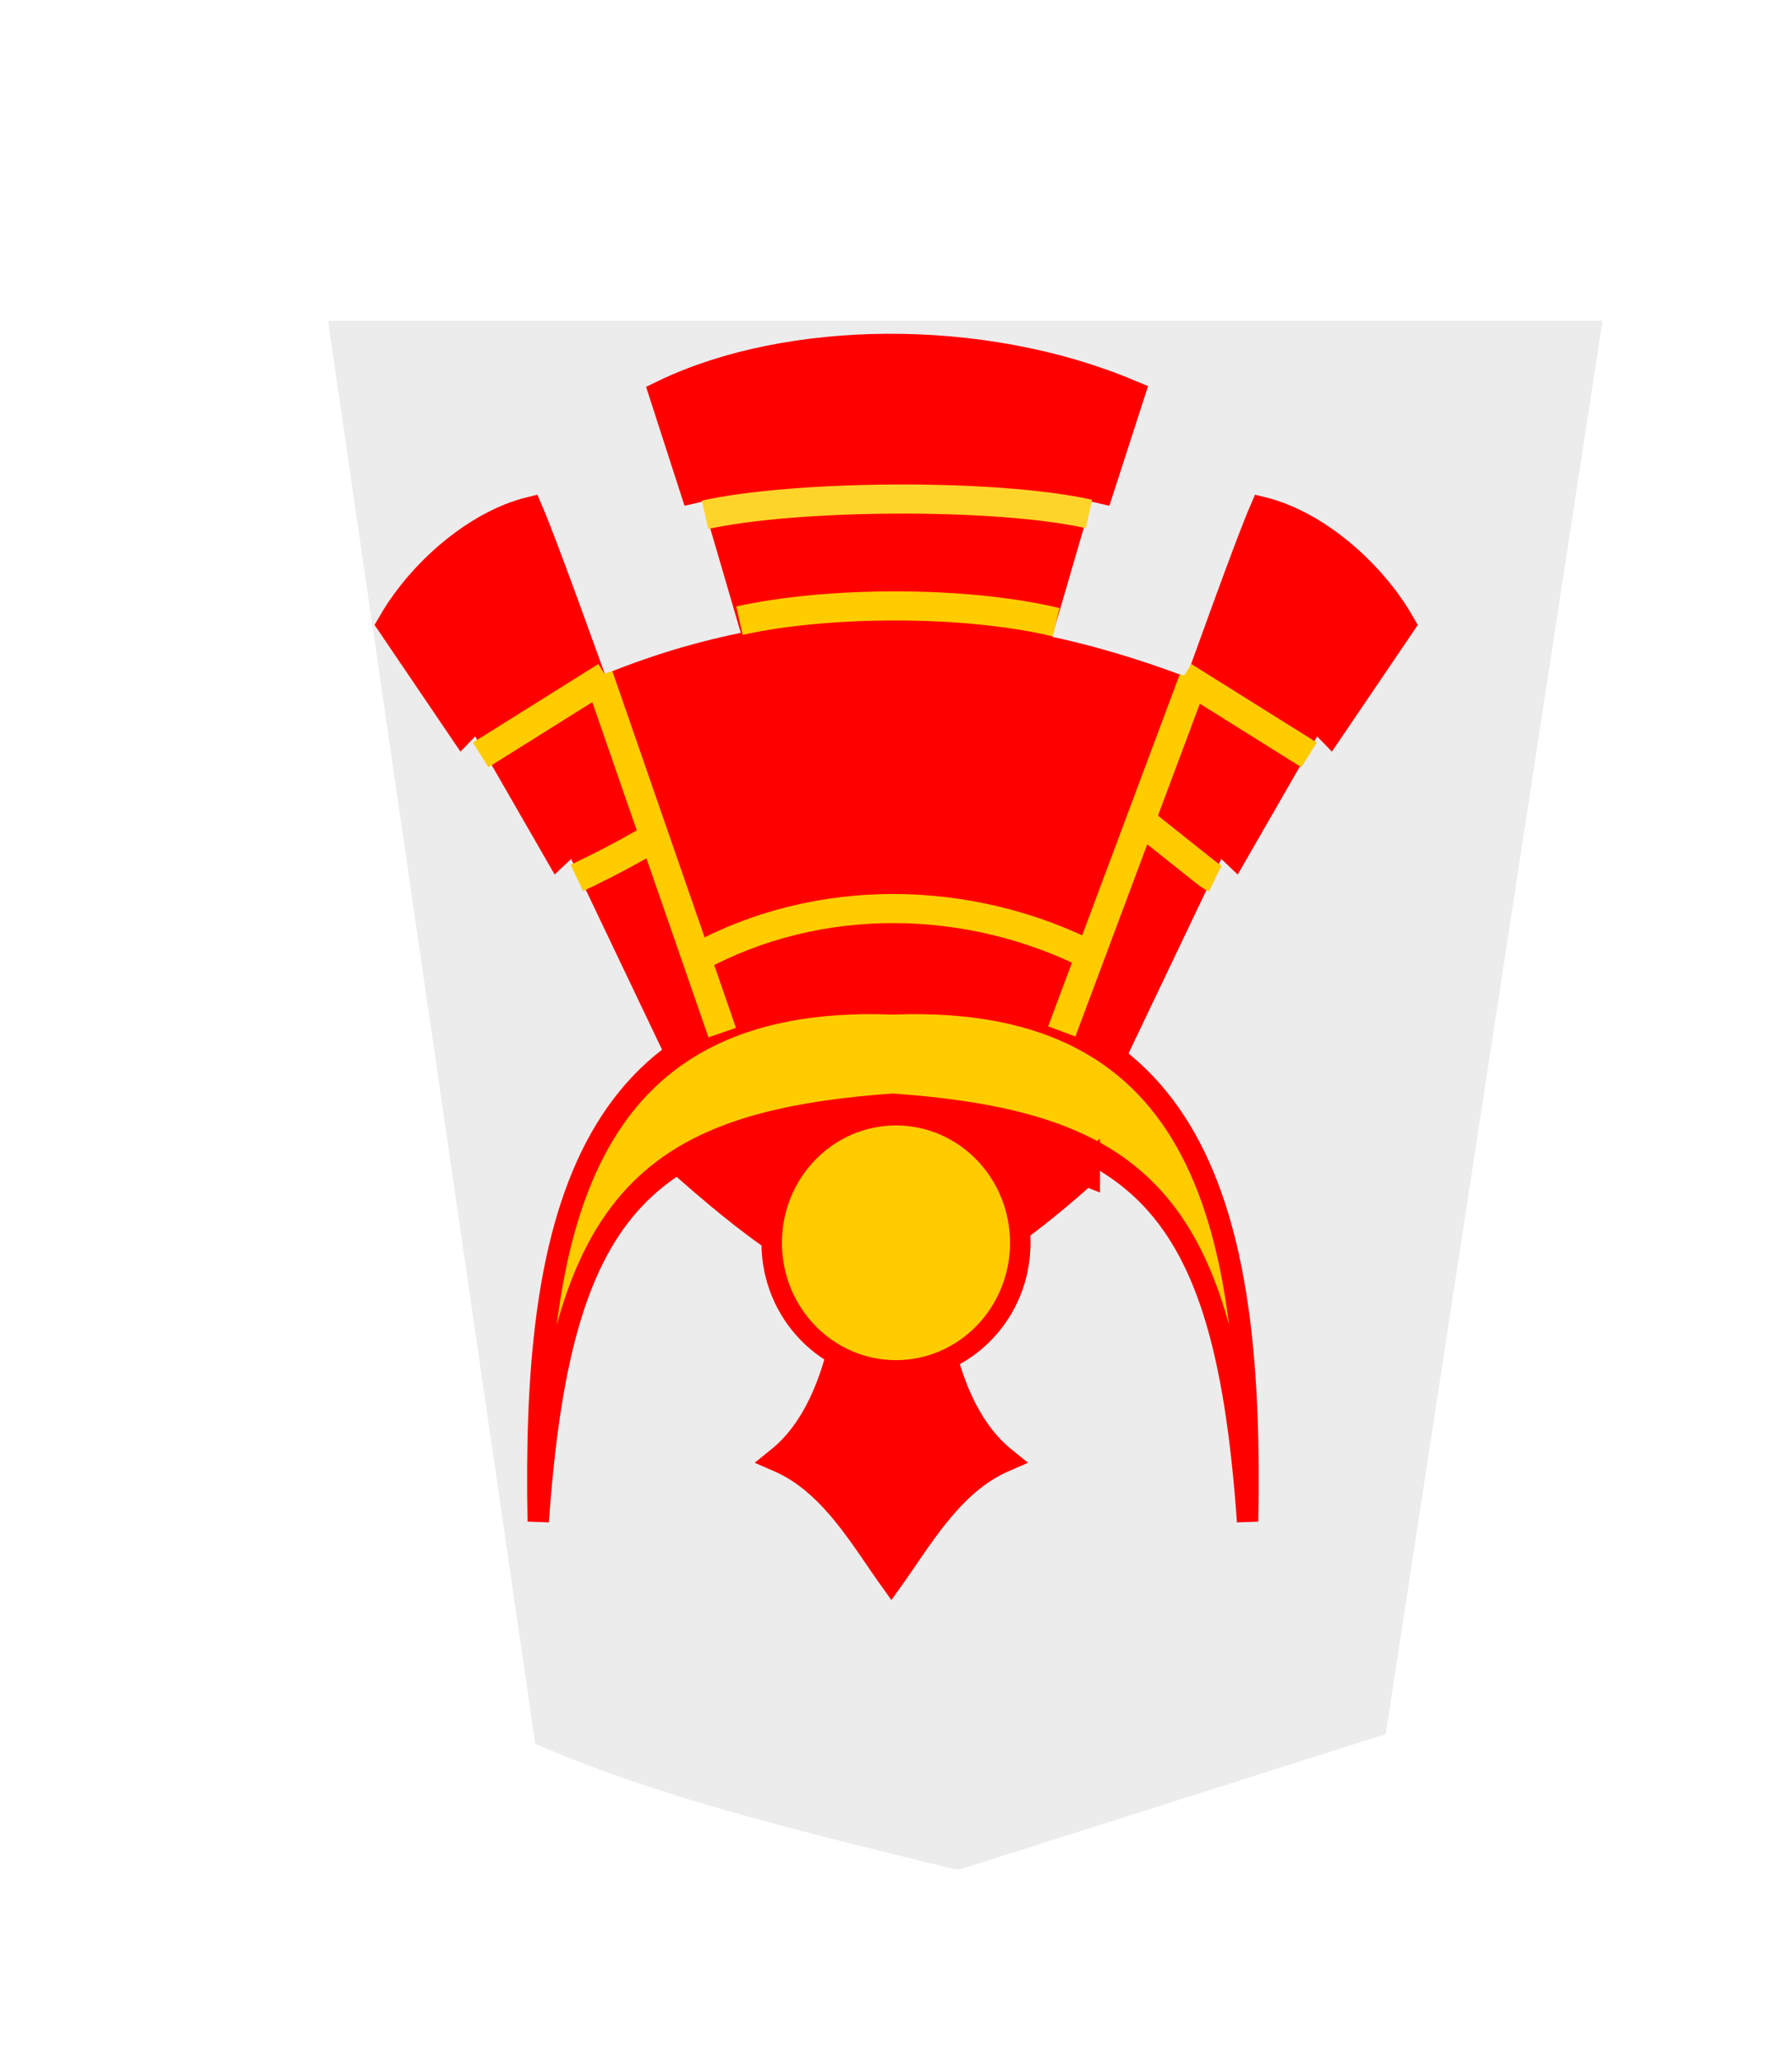 <svg xmlns="http://www.w3.org/2000/svg" width="52.157" height="60"><defs><filter id="a"><feGaussianBlur in="SourceAlpha" result="blur" stdDeviation="2"/><feOffset result="offsetBlur" dx="2" dy="2"/><feBlend in="SourceGraphic" in2="offsetBlur"/></filter></defs><g transform="translate(-229.898 -144.882)"><g transform="matrix(.923 0 0 .923 137.442 124.848)" fill="#ececec" filter="url(#a)"><path d="M128.456 78.635l13.41-4.26 6.836-44.558h-40.19l6.535 44.862c4.112 1.808 9.249 2.961 13.138 3.935.09.017.18.032.271.021z"/></g><g stroke="#000"><path d="M282.83 136.555c.204-5.885-.282-11.142-3.009-13.33 2.021-.873 3.212-2.979 4.365-4.578 1.154 1.6 2.344 3.705 4.365 4.579-2.727 2.187-3.213 7.444-3.009 13.33v0c-.479.153-.912.229-1.356.232a4.436 4.436 0 0 1-1.356-.233z" transform="matrix(-.747 0 0 -.753 468.129 280.138)" fill="red" stroke="red"/><path transform="matrix(-.058 0 0 -.069 271.845 196.853)" d="M97.159 111.627c-2.764 121.39 19.614 224.192 177.984 219.075 158.37 5.117 180.748-97.685 177.985-219.075-11.066 132.287-51.513 167.404-177.985 175.038-126.471-7.634-166.92-42.75-177.984-175.038z" fill="#fc0" stroke="red" stroke-width="10.736"/><path transform="matrix(-.058 0 0 -.069 271.845 196.853)" d="M166.796 305.119l-54.464 95.975-8.754-6.962-40.051 58.52-7.822-6.797-35.583 44.11c14.216 20.561 41.843 41.307 69.675 47.014 13.293-25.846 76.279-177.737 95.178-219.282m195.235-12.578l54.464 95.975 8.754-6.962 40.05 58.52 7.823-6.797 35.583 44.11c-14.216 20.561-41.844 41.307-69.676 47.014-13.292-25.846-76.278-177.737-95.178-219.282" fill="red" stroke="red" stroke-width="13.427"/><path d="M264.934 165.229c-6.238-2.539-12.269-2.62-18.07 0l3.408 9.674c3.409-1.355 7.785-1.638 11.2.077z" fill="red" stroke="red" stroke-width=".834"/><path d="M261.708 172.72c-3.619-1.846-7.992-1.897-11.52.027" fill="none" stroke="#fc0" stroke-width=".847"/></g><path d="M265.27 170.445c-.19-.093-.247-.163-.323-.216l-1.896-1.51m-16.363 1.711c1.338-.64 1.632-.854 2.448-1.281M268 166.849l-3.652-2.286m-20.461 2.286l3.652-2.286M264.635 164.645l-3.833 10.25m-9.883.035l-3.599-10.384" fill="none" stroke="#fc0" stroke-width=".847"/><path d="M261.49 178.96c-4.971 4.431-6.805 4.063-11.53-.072 2.425-.99 2.607-.875 5.67-1.424 2.83.577 2.342.102 5.86 1.496z" fill="red" stroke="red" stroke-width=".847"/><ellipse cx="-255.976" cy="-181.046" rx="3.618" ry="3.713" transform="scale(-1)" fill="#fc0" stroke="red" stroke-width=".596" stroke-linecap="square"/><path d="M260.054 163.343l1.288-4.415.534.123.863-2.67c-4.315-1.813-9.907-1.712-13.47 0l.863 2.67.533-.123 1.273 4.353" fill="red" stroke="red" stroke-width=".929"/><path d="M260.638 162.988c-2.656-.636-6.652-.615-9.218-.045" fill="none" stroke="#fc0" stroke-width=".847"/><path d="M261.593 159.837c-2.796-.616-8.608-.546-11.174.025" fill="none" stroke="#ffd42a" stroke-width=".847"/></g></svg>